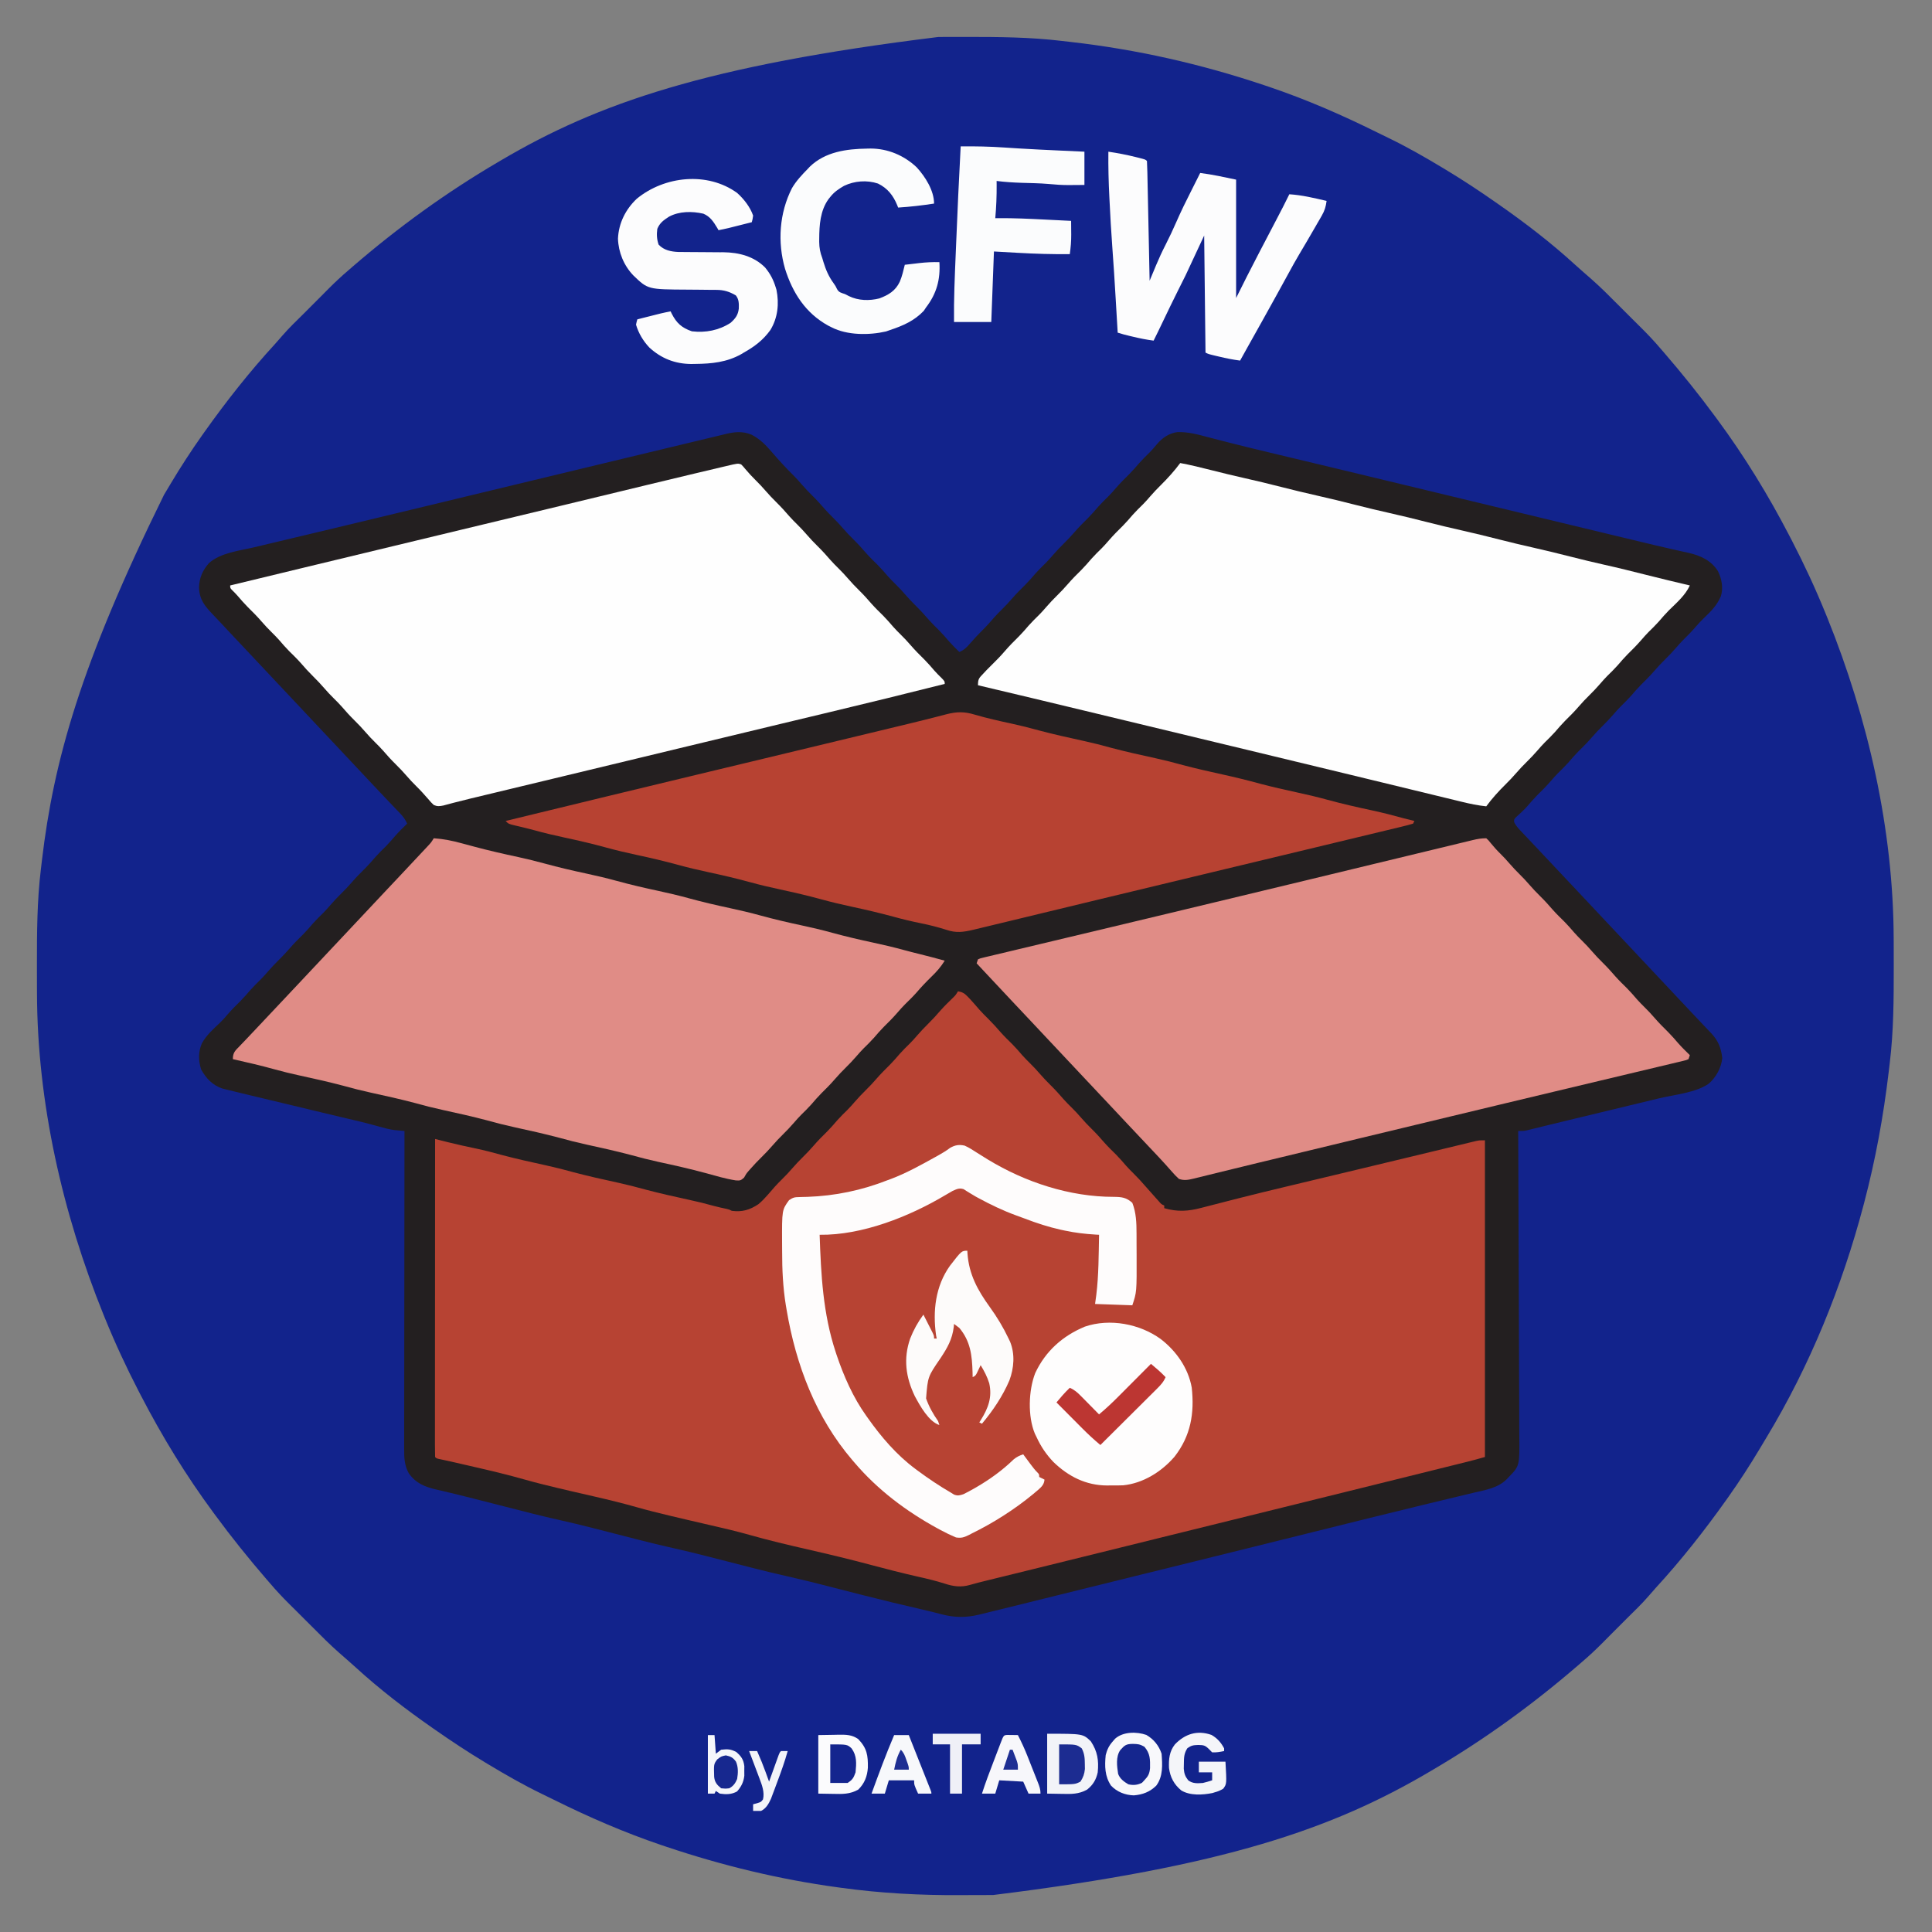 <?xml version="1.0" encoding="UTF-8"?>
<svg version="1.1" xmlns="http://www.w3.org/2000/svg" width="1452" height="1452">
<rect width="100%" height="100%" fill="#808080" stroke="none"/>
<path d="M0 0 C1.51 -0.007 3.021 -0.014 4.531 -0.021 C9.331 -0.041 14.13 -0.046 18.93 -0.047 C19.748 -0.047 20.565 -0.048 21.408 -0.048 C45.26 -0.055 68.963 0.107 92.676 2.95 C94.922 3.217 97.169 3.471 99.417 3.723 C149.034 9.346 197.477 20.312 244.805 36.203 C246.651 36.821 246.651 36.821 248.535 37.452 C276.398 46.879 303.192 58.519 329.521 71.579 C332.561 73.083 335.61 74.564 338.664 76.039 C352.455 82.744 365.675 90.289 378.805 98.203 C380.188 99.035 380.188 99.035 381.6 99.884 C394.307 107.559 406.649 115.684 418.805 124.203 C419.413 124.626 420.021 125.049 420.648 125.485 C440.835 139.541 460.534 154.642 478.684 171.262 C480.699 173.106 482.743 174.911 484.805 176.703 C486.139 177.869 487.472 179.036 488.805 180.203 C489.924 181.182 489.924 181.182 491.066 182.18 C497.767 188.114 504.083 194.389 510.371 200.753 C513.958 204.381 517.581 207.973 521.203 211.566 C522.862 213.216 524.521 214.866 526.18 216.516 C527.005 217.332 527.83 218.149 528.68 218.99 C533.604 223.895 538.301 228.91 542.805 234.203 C543.743 235.286 544.682 236.368 545.621 237.449 C558.966 252.925 571.693 268.741 583.805 285.203 C584.371 285.968 584.937 286.732 585.52 287.52 C605.945 315.139 624.002 344.714 639.805 375.203 C640.405 376.36 641.006 377.518 641.625 378.71 C650.842 396.54 659.242 414.6 666.805 433.203 C667.443 434.77 667.443 434.77 668.095 436.369 C698.783 512.318 717.774 595.497 718.008 677.617 C718.015 679.15 718.022 680.683 718.029 682.216 C718.048 687.087 718.054 691.957 718.055 696.828 C718.055 697.658 718.056 698.487 718.056 699.342 C718.063 723.348 717.968 747.233 715.061 771.098 C714.79 773.323 714.529 775.55 714.269 777.777 C710.329 811.044 704.344 843.809 695.805 876.203 C695.62 876.904 695.436 877.604 695.245 878.326 C679.156 939.08 655.077 998.476 622.543 1052.325 C620.774 1055.254 619.023 1058.193 617.273 1061.133 C609.89 1073.474 602.118 1085.469 593.805 1097.203 C593.254 1097.981 592.703 1098.758 592.136 1099.559 C575.748 1122.609 558.206 1144.908 539.055 1165.734 C537.176 1167.796 535.357 1169.888 533.555 1172.016 C528.488 1177.859 522.876 1183.208 517.381 1188.644 C513.712 1192.274 510.076 1195.937 506.441 1199.602 C504.792 1201.26 503.142 1202.919 501.492 1204.578 C500.676 1205.403 499.859 1206.228 499.018 1207.078 C494.113 1212.003 489.098 1216.7 483.805 1221.203 C482.722 1222.141 481.64 1223.08 480.559 1224.02 C446.55 1253.344 410.54 1279.467 371.805 1302.203 C370.974 1302.695 370.143 1303.186 369.287 1303.693 C296.567 1346.553 215.115 1374.962 41.234 1396.406 C40.467 1396.409 39.699 1396.412 38.909 1396.415 C34.826 1396.43 30.744 1396.439 26.662 1396.443 C23.38 1396.448 20.098 1396.461 16.815 1396.484 C-13.353 1396.691 -43.287 1395.089 -73.195 1390.953 C-73.956 1390.85 -74.717 1390.747 -75.501 1390.641 C-119.365 1384.672 -162.246 1374.288 -204.195 1360.203 C-205.426 1359.791 -206.657 1359.379 -207.926 1358.954 C-235.788 1349.527 -262.583 1337.888 -288.912 1324.827 C-291.952 1323.324 -295.001 1321.842 -298.055 1320.367 C-311.846 1313.662 -325.066 1306.118 -338.195 1298.203 C-339.118 1297.648 -340.04 1297.094 -340.99 1296.522 C-353.698 1288.848 -366.039 1280.722 -378.195 1272.203 C-379.108 1271.568 -379.108 1271.568 -380.039 1270.921 C-400.226 1256.865 -419.925 1241.764 -438.074 1225.145 C-440.09 1223.3 -442.133 1221.496 -444.195 1219.703 C-445.529 1218.537 -446.862 1217.37 -448.195 1216.203 C-448.942 1215.551 -449.688 1214.899 -450.457 1214.227 C-457.158 1208.292 -463.474 1202.017 -469.762 1195.653 C-473.349 1192.025 -476.972 1188.433 -480.594 1184.84 C-482.253 1183.19 -483.912 1181.54 -485.57 1179.891 C-486.808 1178.666 -486.808 1178.666 -488.07 1177.416 C-492.995 1172.511 -497.692 1167.496 -502.195 1162.203 C-503.134 1161.121 -504.072 1160.039 -505.012 1158.957 C-518.356 1143.481 -531.084 1127.665 -543.195 1111.203 C-543.761 1110.439 -544.327 1109.674 -544.911 1108.886 C-565.335 1081.268 -583.393 1051.693 -599.195 1021.203 C-600.096 1019.467 -600.096 1019.467 -601.015 1017.696 C-610.233 999.866 -618.633 981.807 -626.195 963.203 C-626.621 962.158 -627.047 961.114 -627.486 960.037 C-658.174 884.089 -677.164 800.909 -677.398 718.789 C-677.405 717.256 -677.413 715.723 -677.42 714.19 C-677.439 709.319 -677.444 704.449 -677.445 699.578 C-677.446 698.749 -677.446 697.919 -677.447 697.064 C-677.453 673.058 -677.359 649.173 -674.452 625.309 C-674.181 623.083 -673.92 620.856 -673.659 618.629 C-664.857 544.296 -644.934 472.067 -581.934 344.081 C-580.165 341.152 -578.414 338.214 -576.664 335.273 C-569.281 322.932 -561.509 310.938 -553.195 299.203 C-552.369 298.037 -552.369 298.037 -551.526 296.847 C-535.139 273.798 -517.596 251.499 -498.445 230.672 C-496.567 228.61 -494.748 226.518 -492.945 224.391 C-487.878 218.548 -482.267 213.198 -476.771 207.763 C-473.103 204.132 -469.467 200.469 -465.832 196.805 C-464.182 195.146 -462.533 193.487 -460.883 191.828 C-460.066 191.003 -459.25 190.178 -458.408 189.328 C-453.503 184.404 -448.488 179.707 -443.195 175.203 C-442.113 174.265 -441.031 173.326 -439.949 172.387 C-405.94 143.062 -369.931 116.939 -331.195 94.203 C-330.365 93.712 -329.534 93.22 -328.678 92.713 C-255.957 49.853 -174.506 21.445 0 0 Z " fill="#12238C" transform="translate(705.195,27.797)"/>
<path d="M0 0 C6.288 3.206 10.743 7.776 15.273 13.074 C20.704 19.425 26.338 25.526 32.293 31.387 C34.156 33.28 35.896 35.235 37.625 37.25 C40.194 40.241 42.881 43.044 45.688 45.812 C49.116 49.195 52.308 52.693 55.441 56.348 C57.284 58.421 59.212 60.367 61.188 62.312 C63.787 64.872 66.25 67.48 68.625 70.25 C71.194 73.241 73.881 76.044 76.688 78.812 C80.095 82.174 83.262 85.65 86.375 89.281 C89.115 92.352 92.067 95.2 94.996 98.09 C97.609 100.74 100.021 103.524 102.441 106.348 C104.284 108.421 106.212 110.367 108.188 112.312 C110.787 114.872 113.25 117.48 115.625 120.25 C118.194 123.241 120.881 126.044 123.688 128.812 C127.116 132.195 130.308 135.693 133.441 139.348 C135.91 142.125 138.564 144.699 141.211 147.305 C143.77 149.905 146.134 152.649 148.512 155.414 C150.95 158.177 153.551 160.74 156.188 163.312 C159.864 161.805 161.864 159.678 164.438 156.688 C167.308 153.413 170.203 150.236 173.312 147.188 C176.521 144.03 179.474 140.725 182.406 137.312 C184.262 135.229 186.2 133.27 188.188 131.312 C190.787 128.753 193.25 126.145 195.625 123.375 C198.899 119.564 202.421 116.062 205.996 112.535 C208.609 109.885 211.021 107.101 213.441 104.277 C215.914 101.496 218.572 98.919 221.223 96.309 C223.11 94.391 224.874 92.417 226.625 90.375 C229.194 87.384 231.881 84.581 234.688 81.812 C237.474 79.064 240.141 76.284 242.688 73.312 C245.938 69.52 249.442 66.041 252.996 62.535 C255.609 59.885 258.021 57.101 260.441 54.277 C262.914 51.496 265.572 48.919 268.223 46.309 C270.11 44.391 271.874 42.417 273.625 40.375 C276.899 36.564 280.421 33.062 283.996 29.535 C286.609 26.885 289.021 24.101 291.441 21.277 C293.909 18.5 296.561 15.926 299.215 13.328 C301.18 11.32 302.959 9.226 304.75 7.062 C308.792 2.354 313.723 -1.087 320.042 -1.937 C328.146 -2.24 335.681 -0.085 343.443 1.963 C346.975 2.894 350.514 3.797 354.053 4.702 C355.926 5.181 357.8 5.661 359.673 6.143 C369.72 8.721 379.802 11.145 389.891 13.555 C391.778 14.007 393.666 14.459 395.554 14.911 C399.47 15.849 403.386 16.785 407.303 17.721 C417.062 20.053 426.821 22.392 436.579 24.731 C438.876 25.282 441.174 25.832 443.472 26.383 C469.833 32.7 496.182 39.063 522.531 45.429 C563.647 55.363 604.769 65.268 645.902 75.13 C647.419 75.494 647.419 75.494 648.967 75.865 C650.961 76.343 652.956 76.821 654.951 77.299 C659.651 78.425 664.35 79.554 669.048 80.688 C676.338 82.446 683.627 84.201 690.945 85.841 C693.008 86.304 695.07 86.774 697.132 87.245 C699.537 87.793 701.945 88.326 704.357 88.841 C713.301 90.898 721.167 94.491 726.258 102.461 C729.199 108.319 730.493 115.27 728.453 121.586 C725.565 128.22 721.057 132.823 715.895 137.715 C713.62 139.898 711.541 142.103 709.5 144.5 C706.55 147.957 703.389 151.13 700.152 154.316 C698.265 156.234 696.501 158.208 694.75 160.25 C692.181 163.241 689.494 166.044 686.688 168.812 C683.901 171.561 681.234 174.341 678.688 177.312 C675.437 181.105 671.933 184.584 668.379 188.09 C665.766 190.74 663.354 193.524 660.934 196.348 C658.461 199.129 655.803 201.706 653.152 204.316 C651.265 206.234 649.501 208.208 647.75 210.25 C645.181 213.241 642.494 216.044 639.688 218.812 C636.901 221.561 634.234 224.341 631.688 227.312 C628.437 231.105 624.933 234.584 621.379 238.09 C618.766 240.74 616.354 243.524 613.934 246.348 C611.461 249.129 608.803 251.706 606.152 254.316 C604.265 256.234 602.501 258.208 600.75 260.25 C597.476 264.061 593.954 267.563 590.379 271.09 C587.774 273.732 585.364 276.503 582.965 279.332 C580.36 282.234 577.487 284.841 574.594 287.453 C573.006 289.174 573.006 289.174 573.152 291.191 C574.658 294.277 576.892 296.554 579.25 299 C579.779 299.561 580.309 300.122 580.854 300.7 C582.013 301.927 583.174 303.15 584.338 304.371 C586.228 306.355 588.106 308.35 589.98 310.348 C593.356 313.944 596.738 317.535 600.123 321.123 C603.48 324.684 606.834 328.248 610.188 331.812 C614.199 336.075 618.21 340.337 622.223 344.598 C629.339 352.155 636.448 359.72 643.545 367.295 C650.747 374.98 657.967 382.646 665.188 390.312 C673.647 399.296 682.103 408.283 690.539 417.289 C694.444 421.456 698.355 425.617 702.273 429.772 C704.284 431.907 706.293 434.045 708.301 436.184 C710.849 438.896 713.409 441.595 715.98 444.285 C717.154 445.523 718.327 446.762 719.5 448 C720.033 448.552 720.566 449.104 721.116 449.672 C726.584 455.476 728.651 460.755 729.562 468.5 C728.84 475.85 724.97 482.838 719.425 487.748 C709.667 494.571 693.575 495.995 682.141 498.742 C679.999 499.26 677.858 499.778 675.717 500.296 C670.099 501.655 664.479 503.01 658.859 504.363 C653.219 505.722 647.58 507.086 641.941 508.449 C621.988 513.272 621.988 513.272 614.04 515.18 C608.789 516.442 603.541 517.715 598.296 519.002 C596.584 519.419 596.584 519.419 594.837 519.845 C592.632 520.383 590.428 520.924 588.225 521.469 C587.232 521.71 586.239 521.952 585.216 522.2 C584.34 522.415 583.464 522.63 582.561 522.852 C580.188 523.312 580.188 523.312 576.188 523.312 C576.194 524.586 576.2 525.859 576.207 527.17 C576.359 557.418 576.474 587.666 576.545 617.914 C576.554 621.64 576.563 625.366 576.572 629.093 C576.574 629.834 576.576 630.576 576.578 631.34 C576.608 643.338 576.663 655.336 576.728 667.333 C576.793 679.652 576.832 691.97 576.846 704.288 C576.856 711.885 576.886 719.48 576.943 727.076 C576.984 732.909 576.989 738.741 576.979 744.574 C576.981 746.961 576.995 749.348 577.022 751.735 C577.271 774.959 577.271 774.959 569.188 783.312 C568.576 783.95 567.964 784.588 567.333 785.246 C560.855 791.657 551.348 793.142 542.77 795.164 C540.298 795.757 537.827 796.35 535.356 796.943 C533.996 797.268 532.636 797.592 531.276 797.916 C523.526 799.765 515.783 801.638 508.039 803.512 C507.161 803.724 506.284 803.936 505.38 804.155 C477.652 810.866 449.972 817.773 422.286 824.654 C417.86 825.754 413.433 826.854 409.006 827.953 C407.908 828.226 407.908 828.226 406.789 828.504 C404.58 829.053 402.371 829.602 400.161 830.15 C398.701 830.513 397.24 830.876 395.779 831.239 C393.608 831.778 391.436 832.318 389.264 832.857 C385.696 833.744 382.127 834.63 378.559 835.517 C356.44 841.012 334.318 846.49 312.188 851.938 C311.511 852.104 310.835 852.271 310.138 852.442 C308.781 852.776 307.424 853.11 306.067 853.444 C302.664 854.282 299.262 855.119 295.859 855.957 C295.186 856.123 294.513 856.288 293.82 856.459 C280.507 859.737 267.199 863.03 253.891 866.324 C251.761 866.851 249.632 867.378 247.502 867.905 C238.111 870.23 228.721 872.555 219.33 874.882 C215.471 875.838 211.611 876.793 207.751 877.749 C205.971 878.189 204.191 878.63 202.41 879.072 C197.515 880.286 192.618 881.494 187.719 882.692 C185.948 883.126 184.178 883.562 182.408 884 C179.575 884.7 176.74 885.392 173.905 886.083 C173.041 886.298 172.178 886.513 171.288 886.734 C161.305 889.146 152.651 889.139 142.648 886.48 C141.223 886.113 139.797 885.746 138.371 885.381 C137.664 885.199 136.957 885.017 136.228 884.829 C133.296 884.087 130.351 883.408 127.402 882.734 C113.137 879.462 98.922 876.018 84.738 872.41 C84.054 872.236 83.37 872.062 82.665 871.883 C75.711 870.113 68.759 868.337 61.809 866.552 C44.069 861.992 44.069 861.992 26.234 857.824 C17.458 855.878 8.741 853.724 0.031 851.5 C-0.632 851.331 -1.295 851.161 -1.979 850.987 C-7.447 849.59 -12.913 848.186 -18.38 846.781 C-23.138 845.559 -27.896 844.34 -32.656 843.125 C-33.652 842.871 -33.652 842.871 -34.669 842.611 C-42.693 840.566 -50.728 838.605 -58.812 836.812 C-67.573 834.87 -76.275 832.72 -84.969 830.5 C-85.632 830.331 -86.295 830.161 -86.979 829.987 C-92.447 828.59 -97.914 827.186 -103.38 825.781 C-108.138 824.559 -112.896 823.34 -117.656 822.125 C-118.321 821.955 -118.986 821.786 -119.671 821.611 C-127.651 819.577 -135.643 817.625 -143.684 815.844 C-157.922 812.688 -172.031 808.997 -186.158 805.38 C-192.018 803.88 -197.88 802.383 -203.742 800.889 C-205.161 800.527 -206.579 800.165 -207.998 799.803 C-217.483 797.382 -226.979 795.023 -236.527 792.861 C-245.49 790.794 -252.214 788.177 -257.656 780.473 C-260.918 774.378 -261.094 768.885 -261.053 762.138 C-261.055 761.116 -261.056 760.094 -261.058 759.041 C-261.061 755.619 -261.05 752.196 -261.04 748.774 C-261.039 746.32 -261.039 743.866 -261.04 741.412 C-261.041 736.129 -261.035 730.847 -261.024 725.564 C-261.008 717.927 -261.002 710.289 -261 702.652 C-260.996 690.26 -260.982 677.868 -260.963 665.476 C-260.945 653.439 -260.931 641.403 -260.922 629.367 C-260.922 628.625 -260.921 627.883 -260.921 627.118 C-260.918 623.395 -260.916 619.671 -260.913 615.948 C-260.892 585.069 -260.857 554.191 -260.812 523.312 C-261.483 523.252 -262.154 523.192 -262.846 523.129 C-264.178 523.004 -264.178 523.004 -265.538 522.876 C-266.415 522.795 -267.292 522.714 -268.196 522.63 C-272.12 522.154 -275.83 521.141 -279.625 520.062 C-281.295 519.606 -282.966 519.152 -284.637 518.699 C-285.917 518.352 -285.917 518.352 -287.224 517.998 C-291.444 516.881 -295.689 515.875 -299.938 514.875 C-300.803 514.671 -301.669 514.467 -302.561 514.257 C-304.368 513.831 -306.176 513.405 -307.983 512.98 C-313.013 511.793 -318.038 510.583 -323.062 509.375 C-325.182 508.866 -327.302 508.357 -329.422 507.848 C-330.478 507.594 -331.535 507.34 -332.623 507.079 C-336.815 506.072 -341.007 505.066 -345.199 504.06 C-347.271 503.563 -349.343 503.065 -351.415 502.567 C-356.746 501.286 -362.079 500.01 -367.414 498.742 C-372.638 497.499 -377.86 496.245 -383.078 494.977 C-384.805 494.557 -386.533 494.14 -388.262 493.727 C-390.345 493.226 -392.423 492.71 -394.5 492.188 C-396.145 491.781 -396.145 491.781 -397.824 491.367 C-405.244 488.749 -409.798 483.855 -413.625 477.125 C-415.74 470.335 -415.91 463.985 -413.062 457.375 C-409.595 451.144 -404.318 446.531 -399.202 441.668 C-397.399 439.909 -395.754 438.044 -394.125 436.125 C-390.945 432.388 -387.495 428.979 -384.004 425.535 C-381.391 422.885 -378.979 420.101 -376.559 417.277 C-374.086 414.496 -371.428 411.919 -368.777 409.309 C-366.89 407.391 -365.126 405.417 -363.375 403.375 C-360.806 400.384 -358.119 397.581 -355.312 394.812 C-352.526 392.064 -349.859 389.284 -347.312 386.312 C-344.062 382.52 -340.558 379.041 -337.004 375.535 C-334.391 372.885 -331.979 370.101 -329.559 367.277 C-327.086 364.496 -324.428 361.919 -321.777 359.309 C-319.89 357.391 -318.126 355.417 -316.375 353.375 C-313.806 350.384 -311.119 347.581 -308.312 344.812 C-305.526 342.064 -302.859 339.284 -300.312 336.312 C-297.062 332.52 -293.558 329.041 -290.004 325.535 C-287.391 322.885 -284.979 320.101 -282.559 317.277 C-280.089 314.498 -277.433 311.924 -274.785 309.316 C-272.249 306.74 -269.91 304.018 -267.555 301.277 C-264.781 298.149 -261.809 295.227 -258.812 292.312 C-260.163 289.323 -261.682 287.166 -263.945 284.801 C-264.578 284.134 -265.211 283.468 -265.864 282.781 C-266.89 281.714 -266.89 281.714 -267.938 280.625 C-269.397 279.091 -270.857 277.557 -272.316 276.023 C-273.064 275.241 -273.812 274.458 -274.583 273.651 C-278.031 270.034 -281.453 266.392 -284.875 262.75 C-286.21 261.332 -287.544 259.914 -288.879 258.496 C-293.315 253.78 -297.743 249.055 -302.17 244.33 C-309.372 236.645 -316.592 228.979 -323.812 221.312 C-332.275 212.327 -340.731 203.337 -349.17 194.33 C-356.372 186.645 -363.592 178.979 -370.812 171.312 C-375.487 166.348 -380.162 161.384 -384.833 156.417 C-386.159 155.007 -387.485 153.598 -388.811 152.189 C-392.595 148.167 -396.371 144.137 -400.138 140.099 C-401.705 138.428 -403.284 136.769 -404.867 135.113 C-411.054 128.541 -414.802 124.184 -415.25 114.938 C-415.008 107.577 -412.614 102.007 -407.75 96.5 C-398.983 88.695 -384.924 87.244 -373.801 84.621 C-371.884 84.164 -369.967 83.706 -368.051 83.248 C-363.921 82.262 -359.79 81.279 -355.659 80.3 C-348.997 78.721 -342.338 77.132 -335.68 75.542 C-333.371 74.991 -331.063 74.44 -328.755 73.889 C-327.597 73.613 -326.44 73.337 -325.247 73.052 C-321.673 72.199 -318.099 71.347 -314.524 70.495 C-291.098 64.911 -267.685 59.269 -244.275 53.618 C-233.758 51.079 -223.241 48.543 -212.724 46.007 C-209.197 45.157 -205.67 44.306 -202.143 43.455 C-175.827 37.109 -149.507 30.773 -123.188 24.438 C-121.003 23.912 -118.818 23.386 -116.633 22.86 C-112.413 21.844 -108.193 20.828 -103.973 19.813 C-99.879 18.827 -95.786 17.842 -91.692 16.856 C-81.666 14.442 -71.639 12.03 -61.611 9.623 C-56.579 8.415 -51.547 7.206 -46.515 5.997 C-44.087 5.414 -41.659 4.831 -39.231 4.249 C-35.87 3.443 -32.508 2.636 -29.147 1.828 C-28.141 1.587 -27.136 1.346 -26.1 1.098 C-25.179 0.877 -24.259 0.655 -23.311 0.427 C-22.51 0.235 -21.709 0.043 -20.884 -0.155 C-13.641 -2.016 -7.153 -3.012 0 0 Z " fill="#231F20" transform="translate(564.812,326.688)"/>
<path d="M0 0 C3.369 0.58 4.966 1.603 7.312 4.062 C7.92 4.695 8.527 5.328 9.152 5.98 C11.527 8.576 13.822 11.233 16.117 13.898 C18.167 16.187 20.313 18.343 22.5 20.5 C25.907 23.861 29.075 27.337 32.188 30.969 C34.928 34.04 37.879 36.888 40.809 39.777 C43.421 42.427 45.833 45.212 48.254 48.035 C50.096 50.108 52.024 52.054 54 54 C56.6 56.56 59.063 59.168 61.438 61.938 C64.007 64.928 66.693 67.731 69.5 70.5 C72.929 73.882 76.12 77.381 79.254 81.035 C81.096 83.108 83.024 85.054 85 87 C87.6 89.56 90.063 92.168 92.438 94.938 C95.007 97.928 97.693 100.731 100.5 103.5 C103.907 106.861 107.075 110.337 110.188 113.969 C112.928 117.04 115.879 119.888 118.809 122.777 C121.421 125.427 123.833 128.212 126.254 131.035 C128.096 133.108 130.024 135.054 132 137 C135.181 140.138 138.149 143.391 141.066 146.773 C143.453 149.521 145.876 152.235 148.312 154.938 C149.154 155.875 149.996 156.812 150.863 157.777 C152.799 160.039 152.799 160.039 155 161 C155 161.66 155 162.32 155 163 C164.687 165.87 173.072 165.375 182.769 162.786 C184.147 162.434 184.147 162.434 185.552 162.076 C187.532 161.569 189.51 161.057 191.487 160.541 C195.757 159.426 200.034 158.338 204.31 157.248 C206.543 156.679 208.776 156.109 211.008 155.538 C222.335 152.643 233.696 149.896 245.066 147.176 C247.076 146.694 249.086 146.212 251.096 145.73 C256.203 144.506 261.31 143.285 266.418 142.064 C271.81 140.775 277.202 139.484 282.594 138.193 C289.134 136.628 295.674 135.062 302.215 133.498 C314.984 130.444 327.751 127.377 340.515 124.297 C345.516 123.09 350.517 121.886 355.519 120.682 C359.37 119.755 363.221 118.826 367.07 117.893 C370.599 117.039 374.128 116.188 377.658 115.341 C379.531 114.89 381.403 114.435 383.275 113.979 C384.377 113.715 385.48 113.452 386.615 113.18 C388.041 112.835 388.041 112.835 389.496 112.484 C392 112 392 112 396 112 C396 190.54 396 269.08 396 350 C391.761 351.211 387.568 352.388 383.297 353.448 C381.661 353.855 381.661 353.855 379.992 354.27 C378.814 354.562 377.635 354.854 376.42 355.154 C375.16 355.467 373.899 355.781 372.601 356.103 C369.139 356.963 365.677 357.821 362.215 358.679 C358.538 359.591 354.861 360.504 351.184 361.417 C344.109 363.173 337.034 364.927 329.959 366.682 C324.247 368.098 318.536 369.514 312.824 370.931 C273.984 380.567 235.14 390.193 196.282 399.758 C195.609 399.923 194.935 400.089 194.241 400.26 C192.888 400.593 191.535 400.926 190.182 401.259 C177.593 404.358 165.007 407.469 152.422 410.582 C151.436 410.826 150.451 411.07 149.435 411.321 C140.386 413.56 131.336 415.799 122.286 418.038 C101.858 423.094 81.428 428.145 60.992 433.172 C59.351 433.576 57.71 433.979 56.069 434.383 C49.224 436.067 42.38 437.75 35.534 439.43 C33.472 439.936 31.41 440.443 29.348 440.95 C26.878 441.558 24.409 442.164 21.939 442.769 C15.38 444.381 15.38 444.381 8.869 446.173 C2.251 448.081 -3.519 447.316 -9.996 445.172 C-16.743 443.029 -23.531 441.413 -30.438 439.875 C-42.091 437.222 -53.644 434.284 -65.188 431.188 C-81.012 426.949 -96.912 423.129 -112.884 419.487 C-127.603 416.129 -142.279 412.652 -156.805 408.527 C-166.487 405.787 -176.27 403.519 -186.075 401.264 C-191.267 400.07 -196.456 398.861 -201.645 397.652 C-203.149 397.302 -203.149 397.302 -204.685 396.945 C-212.074 395.223 -219.452 393.465 -226.812 391.625 C-227.624 391.423 -228.436 391.222 -229.272 391.014 C-233.16 390.031 -237.03 388.996 -240.888 387.899 C-251.648 384.844 -262.46 382.176 -273.365 379.692 C-278.091 378.614 -282.813 377.522 -287.535 376.43 C-288.453 376.218 -289.371 376.005 -290.317 375.787 C-297.414 374.144 -304.496 372.454 -311.562 370.688 C-312.39 370.482 -313.217 370.276 -314.069 370.065 C-318.02 369.066 -321.953 368.019 -325.872 366.904 C-337.856 363.5 -349.921 360.594 -362.062 357.812 C-363.976 357.371 -365.889 356.929 -367.803 356.486 C-371.307 355.677 -374.811 354.869 -378.317 354.066 C-379.088 353.888 -379.859 353.711 -380.654 353.529 C-382.289 353.16 -383.926 352.803 -385.566 352.453 C-386.791 352.192 -386.791 352.192 -388.041 351.925 C-388.777 351.77 -389.514 351.616 -390.273 351.458 C-392 351 -392 351 -393 350 C-393.098 346.928 -393.13 343.879 -393.12 340.806 C-393.121 339.83 -393.122 338.853 -393.123 337.846 C-393.125 334.547 -393.119 331.247 -393.114 327.947 C-393.113 325.592 -393.113 323.237 -393.114 320.883 C-393.114 314.468 -393.108 308.053 -393.101 301.638 C-393.095 295.619 -393.095 289.601 -393.094 283.583 C-393.092 271.66 -393.085 259.736 -393.075 247.813 C-393.066 236.227 -393.059 224.642 -393.055 213.057 C-393.055 212.343 -393.054 211.63 -393.054 210.894 C-393.053 207.314 -393.052 203.735 -393.05 200.155 C-393.04 170.436 -393.022 140.718 -393 111 C-391.917 111.273 -390.834 111.546 -389.718 111.827 C-388.275 112.189 -386.831 112.551 -385.388 112.914 C-384.677 113.093 -383.966 113.272 -383.233 113.457 C-376.311 115.193 -369.346 116.692 -362.361 118.154 C-355.836 119.543 -349.425 121.206 -343 123 C-331.986 125.908 -320.888 128.394 -309.756 130.806 C-302.771 132.332 -295.884 134.072 -289 136 C-277.986 138.908 -266.888 141.394 -255.756 143.806 C-248.771 145.332 -241.884 147.072 -235 149 C-223.986 151.908 -212.888 154.394 -201.756 156.806 C-195.596 158.152 -189.504 159.618 -183.437 161.337 C-180.241 162.206 -177.02 162.902 -173.777 163.57 C-172 164 -172 164 -170 165 C-162.253 166.043 -156.448 164.313 -150 160 C-147.42 157.857 -145.201 155.526 -143 153 C-142.157 152.037 -142.157 152.037 -141.297 151.055 C-140.133 149.718 -138.973 148.378 -137.816 147.035 C-135.948 144.941 -134 142.969 -132 141 C-129.4 138.44 -126.937 135.832 -124.562 133.062 C-121.993 130.072 -119.307 127.269 -116.5 124.5 C-113.714 121.751 -111.047 118.971 -108.5 116 C-105.25 112.208 -101.746 108.729 -98.191 105.223 C-95.579 102.573 -93.167 99.788 -90.746 96.965 C-88.274 94.183 -85.616 91.606 -82.965 88.996 C-81.078 87.079 -79.313 85.104 -77.562 83.062 C-74.993 80.072 -72.307 77.269 -69.5 74.5 C-66.714 71.751 -64.047 68.971 -61.5 66 C-58.25 62.208 -54.746 58.729 -51.191 55.223 C-48.579 52.573 -46.167 49.788 -43.746 46.965 C-41.274 44.183 -38.616 41.606 -35.965 38.996 C-34.078 37.079 -32.313 35.104 -30.562 33.062 C-27.993 30.072 -25.307 27.269 -22.5 24.5 C-19.099 21.145 -15.936 17.678 -12.832 14.051 C-10.003 10.884 -6.961 7.94 -3.918 4.98 C-1.837 2.951 -1.837 2.951 0 0 Z " fill="#B74333" transform="translate(720,745)"/>
<path d="M0 0 C7.834 1.461 15.531 3.342 23.25 5.312 C31.729 7.457 40.211 9.544 48.75 11.438 C57.875 13.465 66.938 15.712 76 18 C84.979 20.267 93.958 22.495 103 24.5 C112.748 26.661 122.423 29.087 132.103 31.531 C140.381 33.619 148.664 35.652 157 37.5 C166.748 39.661 176.423 42.087 186.103 44.531 C194.381 46.619 202.664 48.652 211 50.5 C220.748 52.661 230.423 55.087 240.103 57.531 C248.381 59.619 256.664 61.652 265 63.5 C274.748 65.661 284.423 68.087 294.103 70.531 C302.381 72.619 310.664 74.652 319 76.5 C329.448 78.818 339.819 81.427 350.195 84.041 C361.108 86.789 372.043 89.434 383 92 C379.578 99.489 372.969 105.078 367.191 110.777 C364.579 113.427 362.167 116.212 359.746 119.035 C357.274 121.817 354.616 124.394 351.965 127.004 C350.078 128.921 348.313 130.896 346.562 132.938 C343.289 136.748 339.766 140.251 336.191 143.777 C333.579 146.427 331.167 149.212 328.746 152.035 C326.274 154.817 323.616 157.394 320.965 160.004 C319.078 161.921 317.313 163.896 315.562 165.938 C312.993 168.928 310.307 171.731 307.5 174.5 C304.714 177.249 302.047 180.029 299.5 183 C296.25 186.792 292.746 190.271 289.191 193.777 C286.579 196.427 284.167 199.212 281.746 202.035 C279.274 204.817 276.616 207.394 273.965 210.004 C272.078 211.921 270.313 213.896 268.562 215.938 C265.993 218.928 263.307 221.731 260.5 224.5 C257.714 227.249 255.047 230.029 252.5 233 C249.953 235.971 247.286 238.751 244.5 241.5 C239.257 246.681 234.376 252.064 230 258 C223.78 257.348 217.86 256.127 211.79 254.637 C210.79 254.395 209.789 254.153 208.758 253.904 C205.426 253.098 202.096 252.285 198.766 251.473 C196.384 250.895 194.003 250.318 191.622 249.741 C186.512 248.503 181.402 247.262 176.294 246.019 C168.159 244.039 160.022 242.066 151.886 240.094 C149.114 239.423 146.342 238.751 143.57 238.079 C142.881 237.912 142.192 237.745 141.481 237.573 C136.558 236.379 131.636 235.185 126.713 233.991 C101.327 227.832 75.933 221.711 50.535 215.603 C45.046 214.282 39.558 212.962 34.069 211.641 C27.465 210.052 20.861 208.463 14.258 206.875 C-1.063 203.189 -16.383 199.499 -31.703 195.808 C-39.044 194.039 -46.386 192.271 -53.727 190.503 C-59.54 189.102 -65.352 187.702 -71.164 186.301 C-98.096 179.81 -125.036 173.357 -152 167 C-152 162.19 -151.196 161.64 -148 158.25 C-147.178 157.371 -146.355 156.492 -145.508 155.586 C-142.672 152.662 -139.797 149.783 -136.895 146.926 C-135.032 145.032 -133.292 143.078 -131.562 141.062 C-128.289 137.252 -124.766 133.749 -121.191 130.223 C-118.579 127.573 -116.167 124.788 -113.746 121.965 C-111.274 119.183 -108.616 116.606 -105.965 113.996 C-104.078 112.079 -102.313 110.104 -100.562 108.062 C-97.993 105.072 -95.307 102.269 -92.5 99.5 C-89.714 96.751 -87.047 93.971 -84.5 91 C-81.25 87.208 -77.746 83.729 -74.191 80.223 C-71.579 77.573 -69.167 74.788 -66.746 71.965 C-64.274 69.183 -61.616 66.606 -58.965 63.996 C-57.078 62.079 -55.313 60.104 -53.562 58.062 C-50.289 54.252 -46.766 50.749 -43.191 47.223 C-40.579 44.573 -38.167 41.788 -35.746 38.965 C-33.274 36.183 -30.616 33.606 -27.965 30.996 C-26.078 29.079 -24.313 27.104 -22.562 25.062 C-19.993 22.072 -17.307 19.269 -14.5 16.5 C-9.25 11.313 -4.41 5.917 0 0 Z " fill="#FEFEFE" transform="translate(887,348)"/>
<path d="M0 0 C7.312 0.488 14.071 1.868 21.125 3.812 C23.169 4.36 25.213 4.907 27.258 5.453 C28.244 5.719 29.231 5.986 30.247 6.26 C41.286 9.228 52.391 11.752 63.567 14.143 C70.271 15.59 76.881 17.224 83.496 19.039 C93.784 21.861 104.132 24.271 114.562 26.5 C122.274 28.149 129.89 29.952 137.496 32.039 C147.784 34.861 158.132 37.271 168.562 39.5 C176.274 41.149 183.89 42.952 191.496 45.039 C201.784 47.861 212.132 50.271 222.562 52.5 C230.274 54.149 237.89 55.952 245.496 58.039 C255.784 60.861 266.132 63.271 276.562 65.5 C284.274 67.149 291.89 68.952 299.496 71.039 C309.784 73.861 320.132 76.271 330.562 78.5 C338.259 80.146 345.861 81.938 353.449 84.031 C357.369 85.101 361.305 86.089 365.25 87.062 C371.526 88.616 377.773 90.259 384 92 C381.165 96.561 378.052 100.166 374.188 103.875 C370.171 107.805 366.351 111.792 362.707 116.074 C360.009 119.118 357.082 121.926 354.188 124.781 C352.203 126.794 350.339 128.854 348.5 131 C345.25 134.792 341.746 138.271 338.191 141.777 C335.579 144.427 333.167 147.212 330.746 150.035 C328.274 152.817 325.616 155.394 322.965 158.004 C321.078 159.921 319.313 161.896 317.562 163.938 C314.993 166.928 312.307 169.731 309.5 172.5 C306.714 175.249 304.047 178.029 301.5 181 C298.25 184.792 294.746 188.271 291.191 191.777 C288.579 194.427 286.167 197.212 283.746 200.035 C281.274 202.817 278.616 205.394 275.965 208.004 C274.078 209.921 272.313 211.896 270.562 213.938 C267.993 216.928 265.307 219.731 262.5 222.5 C259.714 225.249 257.047 228.029 254.5 231 C251.953 233.971 249.286 236.751 246.5 239.5 C243.627 242.339 240.852 245.215 238.188 248.25 C237.62 248.893 237.053 249.536 236.469 250.199 C234.822 252.126 234.822 252.126 233.188 255.062 C230.644 257.315 230.201 257.311 226.938 257.125 C219.284 255.942 211.802 253.68 204.343 251.638 C192.568 248.433 180.678 245.777 168.754 243.194 C161.769 241.668 154.883 239.928 148 238 C136.986 235.092 125.888 232.606 114.756 230.194 C107.771 228.668 100.884 226.928 94 225 C82.986 222.092 71.888 219.606 60.756 217.194 C53.771 215.668 46.884 213.928 40 212 C28.986 209.092 17.888 206.606 6.756 204.194 C-0.229 202.668 -7.116 200.928 -14 199 C-25.014 196.092 -36.112 193.606 -47.244 191.194 C-54.229 189.668 -61.116 187.928 -68 186 C-79.014 183.092 -90.112 180.606 -101.244 178.194 C-107.389 176.852 -113.465 175.382 -119.523 173.69 C-129.925 170.793 -140.471 168.38 -151 166 C-151 161.057 -149.254 159.633 -146 156.312 C-145.466 155.751 -144.932 155.19 -144.382 154.612 C-143.213 153.385 -142.041 152.162 -140.865 150.942 C-138.303 148.275 -135.776 145.576 -133.246 142.878 C-131.214 140.712 -129.178 138.551 -127.141 136.391 C-123.091 132.097 -119.045 127.799 -115 123.5 C-110.989 119.238 -106.977 114.976 -102.965 110.715 C-95.849 103.158 -88.741 95.594 -81.644 88.019 C-76.431 82.457 -71.207 76.905 -65.98 71.355 C-61.481 66.576 -56.988 61.79 -52.5 57 C-47.361 51.515 -42.215 46.036 -37.062 40.562 C-36.071 39.509 -36.071 39.509 -35.06 38.435 C-31.66 34.823 -28.259 31.214 -24.855 27.605 C-18.572 20.942 -12.295 14.273 -6.062 7.562 C-5.309 6.756 -5.309 6.756 -4.54 5.933 C-1.972 3.182 -1.972 3.182 0 0 Z " fill="#E08C86" transform="translate(326,630)"/>
<path d="M0 0 C1.543 1.566 1.543 1.566 3.188 3.562 C5.683 6.51 8.242 9.296 11 12 C13.6 14.56 16.063 17.168 18.438 19.938 C21.007 22.928 23.693 25.731 26.5 28.5 C29.929 31.882 33.12 35.381 36.254 39.035 C38.096 41.108 40.024 43.054 42 45 C44.6 47.56 47.063 50.168 49.438 52.938 C52.007 55.928 54.693 58.731 57.5 61.5 C60.929 64.882 64.12 68.381 67.254 72.035 C69.096 74.108 71.024 76.054 73 78 C75.6 80.56 78.063 83.168 80.438 85.938 C83.007 88.928 85.693 91.731 88.5 94.5 C91.907 97.861 95.075 101.337 98.188 104.969 C100.928 108.04 103.879 110.888 106.809 113.777 C109.421 116.427 111.833 119.212 114.254 122.035 C116.096 124.108 118.024 126.054 120 128 C122.6 130.56 125.063 133.168 127.438 135.938 C130.709 139.745 134.228 143.246 137.801 146.77 C140.451 149.457 142.909 152.276 145.359 155.145 C146.98 156.977 148.677 158.677 150.438 160.375 C153 163 153 163 153 165 C124.154 172.272 95.267 179.35 66.334 186.263 C57.605 188.349 48.878 190.442 40.15 192.533 C36.72 193.355 33.291 194.176 29.861 194.998 C4.401 201.097 -21.05 207.235 -46.5 213.375 C-55.823 215.624 -65.146 217.873 -74.469 220.121 C-75.627 220.401 -76.786 220.68 -77.979 220.968 C-96.495 225.434 -115.013 229.892 -133.531 234.348 C-136.044 234.952 -138.556 235.557 -141.068 236.161 C-151.877 238.762 -162.686 241.362 -173.496 243.961 C-177.885 245.016 -182.274 246.072 -186.663 247.129 C-188.681 247.614 -190.698 248.099 -192.715 248.584 C-194.596 249.036 -196.477 249.488 -198.358 249.941 C-200.12 250.365 -201.882 250.787 -203.644 251.209 C-207.683 252.18 -211.712 253.178 -215.729 254.241 C-216.834 254.531 -216.834 254.531 -217.963 254.826 C-219.929 255.344 -221.893 255.873 -223.856 256.403 C-226.804 256.963 -228.281 257.164 -231 256 C-233.078 253.996 -233.078 253.996 -235.25 251.438 C-238.116 248.134 -240.999 244.934 -244.125 241.875 C-246.683 239.357 -249.1 236.787 -251.438 234.062 C-254.007 231.072 -256.693 228.269 -259.5 225.5 C-262.929 222.118 -266.12 218.619 -269.254 214.965 C-271.096 212.892 -273.024 210.946 -275 209 C-277.6 206.44 -280.063 203.832 -282.438 201.062 C-285.007 198.072 -287.693 195.269 -290.5 192.5 C-293.929 189.118 -297.12 185.619 -300.254 181.965 C-302.096 179.892 -304.024 177.946 -306 176 C-308.6 173.44 -311.063 170.832 -313.438 168.062 C-316.007 165.072 -318.693 162.269 -321.5 159.5 C-324.907 156.139 -328.075 152.663 -331.188 149.031 C-333.928 145.96 -336.879 143.112 -339.809 140.223 C-342.421 137.573 -344.833 134.788 -347.254 131.965 C-349.096 129.892 -351.024 127.946 -353 126 C-355.6 123.44 -358.063 120.832 -360.438 118.062 C-363.707 114.257 -367.223 110.759 -370.793 107.238 C-373.489 104.504 -375.998 101.64 -378.492 98.723 C-379.741 97.296 -381.079 95.948 -382.438 94.625 C-384 93 -384 93 -384 91 C-366.084 86.665 -348.167 82.332 -330.25 78 C-329.572 77.836 -328.894 77.672 -328.195 77.503 C-289.06 68.042 -249.918 58.606 -210.764 49.222 C-184.997 43.046 -159.234 36.856 -133.477 30.637 C-132.828 30.48 -132.18 30.324 -131.512 30.162 C-118.144 26.935 -104.777 23.706 -91.41 20.474 C-85.594 19.068 -79.777 17.663 -73.961 16.258 C-72.294 15.855 -72.294 15.855 -70.594 15.444 C-58.862 12.61 -47.127 9.786 -35.384 6.995 C-33.894 6.641 -33.894 6.641 -32.373 6.28 C-27.725 5.175 -23.077 4.074 -18.427 2.975 C-16.808 2.591 -15.188 2.207 -13.569 1.824 C-12.838 1.652 -12.108 1.48 -11.356 1.303 C-2.438 -0.813 -2.438 -0.813 0 0 Z " fill="#FEFEFE" transform="translate(557,349)"/>
<path d="M0 0 C1.676 1.504 1.676 1.504 3.312 3.562 C5.607 6.347 7.914 8.983 10.5 11.5 C12.934 13.891 15.214 16.35 17.438 18.938 C19.856 21.746 22.359 24.4 25 27 C27.6 29.56 30.063 32.168 32.438 34.938 C35.007 37.928 37.693 40.731 40.5 43.5 C43.907 46.861 47.075 50.337 50.188 53.969 C52.928 57.04 55.879 59.888 58.809 62.777 C61.421 65.427 63.833 68.212 66.254 71.035 C68.096 73.108 70.024 75.054 72 77 C74.6 79.56 77.063 82.168 79.438 84.938 C82.007 87.928 84.693 90.731 87.5 93.5 C90.907 96.861 94.075 100.337 97.188 103.969 C99.928 107.04 102.879 109.888 105.809 112.777 C108.421 115.427 110.833 118.212 113.254 121.035 C115.096 123.108 117.024 125.054 119 127 C121.6 129.56 124.063 132.168 126.438 134.938 C129.71 138.747 133.231 142.248 136.805 145.773 C139.43 148.436 141.86 151.233 144.293 154.07 C147.052 157.189 150.016 160.098 153 163 C152.67 163.99 152.34 164.98 152 166 C150.345 166.739 150.345 166.739 148.149 167.262 C147.316 167.467 146.484 167.672 145.626 167.883 C144.701 168.097 143.777 168.31 142.825 168.53 C141.852 168.766 140.879 169.001 139.876 169.244 C136.601 170.033 133.322 170.803 130.043 171.574 C127.72 172.13 125.396 172.687 123.074 173.246 C117.424 174.601 111.772 175.944 106.118 177.282 C99.486 178.852 92.858 180.437 86.23 182.024 C74.687 184.787 63.142 187.54 51.595 190.287 C37.764 193.577 23.937 196.886 10.113 200.207 C9.103 200.45 8.093 200.692 7.053 200.942 C3.021 201.911 -1.01 202.879 -5.041 203.848 C-12.041 205.53 -19.043 207.21 -26.045 208.888 C-48.834 214.352 -71.618 219.833 -94.398 225.332 C-95.044 225.488 -95.689 225.644 -96.354 225.804 C-108.464 228.727 -120.573 231.652 -132.682 234.578 C-133.863 234.864 -135.044 235.149 -136.261 235.443 C-138.612 236.012 -140.963 236.58 -143.314 237.148 C-148.994 238.521 -154.674 239.892 -160.355 241.26 C-162.556 241.79 -164.758 242.32 -166.96 242.85 C-168.574 243.239 -168.574 243.239 -170.22 243.635 C-176.858 245.236 -183.491 246.853 -190.121 248.484 C-194.427 249.541 -198.735 250.591 -203.044 251.639 C-205.062 252.133 -207.079 252.629 -209.094 253.13 C-211.851 253.815 -214.61 254.486 -217.37 255.155 C-218.176 255.359 -218.983 255.563 -219.814 255.773 C-223.831 256.732 -227.049 257.42 -231 256 C-232.946 254.212 -234.603 252.492 -236.312 250.5 C-237.375 249.306 -238.439 248.114 -239.504 246.922 C-240.069 246.284 -240.633 245.647 -241.215 244.99 C-244.33 241.517 -247.544 238.138 -250.75 234.75 C-252.119 233.298 -253.487 231.847 -254.855 230.395 C-255.54 229.668 -256.225 228.942 -256.931 228.194 C-260.31 224.61 -263.687 221.024 -267.062 217.438 C-267.725 216.734 -268.387 216.03 -269.069 215.306 C-274.173 209.883 -279.266 204.451 -284.358 199.017 C-291.559 191.333 -298.78 183.667 -306 176 C-314.462 167.014 -322.919 158.024 -331.358 149.017 C-335.879 144.193 -340.406 139.376 -344.938 134.562 C-345.6 133.859 -346.262 133.155 -346.945 132.43 C-350.321 128.845 -353.697 125.26 -357.074 121.676 C-365.742 112.474 -374.383 103.249 -383 94 C-382.67 93.01 -382.34 92.02 -382 91 C-380.345 90.261 -380.345 90.261 -378.149 89.738 C-377.316 89.533 -376.484 89.328 -375.626 89.117 C-374.701 88.903 -373.777 88.69 -372.825 88.47 C-371.365 88.117 -371.365 88.117 -369.876 87.756 C-366.601 86.967 -363.322 86.197 -360.043 85.426 C-357.72 84.87 -355.396 84.313 -353.074 83.754 C-347.424 82.399 -341.772 81.056 -336.118 79.718 C-329.486 78.148 -322.858 76.563 -316.23 74.976 C-304.687 72.213 -293.142 69.46 -281.595 66.713 C-267.764 63.423 -253.937 60.114 -240.113 56.793 C-239.103 56.55 -238.093 56.308 -237.053 56.058 C-233.021 55.089 -228.99 54.121 -224.959 53.152 C-217.959 51.47 -210.957 49.79 -203.955 48.112 C-181.166 42.648 -158.382 37.167 -135.602 31.668 C-134.956 31.512 -134.311 31.356 -133.646 31.196 C-117.992 27.417 -102.339 23.635 -86.686 19.852 C-77.719 17.685 -68.752 15.522 -59.784 13.36 C-53.14 11.758 -46.496 10.152 -39.853 8.542 C-35.536 7.497 -31.219 6.456 -26.901 5.416 C-24.877 4.927 -22.853 4.437 -20.83 3.945 C-18.065 3.274 -15.299 2.607 -12.533 1.943 C-11.721 1.744 -10.909 1.545 -10.072 1.341 C-6.588 0.509 -3.604 0 0 0 Z " fill="#E08C86" transform="translate(1117,630)"/>
<path d="M0 0 C9.129 2.673 18.36 4.736 27.657 6.731 C34.612 8.233 41.462 9.954 48.312 11.875 C59.327 14.783 70.424 17.269 81.557 19.681 C88.542 21.207 95.428 22.947 102.312 24.875 C113.327 27.783 124.424 30.269 135.557 32.681 C142.542 34.207 149.428 35.947 156.312 37.875 C166.113 40.462 175.975 42.703 185.875 44.875 C195.435 46.975 204.876 49.277 214.312 51.875 C223.456 54.276 232.631 56.399 241.875 58.375 C249.587 60.024 257.203 61.827 264.809 63.914 C276.081 67.005 287.432 69.571 298.86 72.013 C306.758 73.716 314.527 75.72 322.312 77.875 C324.975 78.56 327.642 79.221 330.312 79.875 C329.983 80.535 329.652 81.195 329.312 81.875 C326.652 82.69 324.036 83.379 321.331 84.016 C320.484 84.222 319.638 84.428 318.766 84.641 C315.912 85.334 313.056 86.014 310.199 86.695 C308.168 87.186 306.137 87.677 304.106 88.169 C298.569 89.508 293.03 90.836 287.49 92.163 C281.619 93.571 275.749 94.989 269.88 96.405 C256.517 99.627 243.152 102.836 229.785 106.042 C224.354 107.345 218.924 108.65 213.493 109.955 C197.327 113.839 181.16 117.721 164.992 121.595 C141.604 127.199 118.221 132.821 94.844 138.465 C94.18 138.625 93.517 138.785 92.834 138.95 C79.115 142.262 65.396 145.576 51.678 148.891 C46.864 150.055 42.05 151.218 37.235 152.381 C33.947 153.175 30.659 153.97 27.372 154.765 C22.556 155.93 17.74 157.09 12.923 158.247 C11.206 158.66 9.489 159.074 7.772 159.489 C5.442 160.052 3.111 160.61 0.78 161.167 C0.118 161.328 -0.544 161.488 -1.227 161.654 C-8.693 163.427 -14.125 164.18 -21.438 161.688 C-27.68 159.701 -33.888 158.095 -40.312 156.812 C-47.308 155.405 -54.158 153.755 -61.043 151.871 C-71.381 149.046 -81.772 146.614 -92.25 144.375 C-99.962 142.726 -107.578 140.923 -115.184 138.836 C-125.472 136.014 -135.82 133.604 -146.25 131.375 C-153.962 129.726 -161.578 127.923 -169.184 125.836 C-179.472 123.014 -189.82 120.604 -200.25 118.375 C-207.962 116.726 -215.578 114.923 -223.184 112.836 C-233.472 110.014 -243.82 107.604 -254.25 105.375 C-261.962 103.726 -269.578 101.923 -277.184 99.836 C-287.472 97.014 -297.82 94.604 -308.25 92.375 C-315.935 90.731 -323.528 88.95 -331.102 86.848 C-333.759 86.127 -336.409 85.449 -339.086 84.809 C-339.822 84.631 -340.558 84.454 -341.317 84.272 C-342.739 83.932 -344.163 83.597 -345.588 83.269 C-350.467 82.096 -350.467 82.096 -352.688 79.875 C-301.891 67.517 -251.088 55.185 -200.25 43 C-198.226 42.515 -196.202 42.03 -194.179 41.545 C-193.173 41.304 -192.167 41.063 -191.131 40.814 C-185.979 39.579 -180.827 38.344 -175.676 37.109 C-174.646 36.863 -173.617 36.616 -172.557 36.362 C-147.169 30.275 -121.787 24.166 -96.407 18.05 C-91.484 16.864 -86.562 15.678 -81.639 14.493 C-75.848 13.098 -70.056 11.703 -64.265 10.307 C-62.152 9.797 -60.038 9.288 -57.924 8.779 C-54.985 8.072 -52.045 7.363 -49.106 6.654 C-48.176 6.43 -47.245 6.206 -46.286 5.975 C-41.219 4.75 -36.163 3.49 -31.115 2.19 C-30.027 1.912 -28.939 1.633 -27.818 1.347 C-25.73 0.811 -23.644 0.269 -21.561 -0.279 C-13.597 -2.319 -7.904 -2.418 0 0 Z " fill="#B74232" transform="translate(732.688,537.125)"/>
<path d="M0 0 C3.381 1.518 6.406 3.47 9.5 5.5 C11.277 6.614 13.057 7.723 14.84 8.828 C15.715 9.373 16.59 9.917 17.492 10.479 C45.698 27.588 79.014 38.526 112.057 38.497 C117.995 38.567 121.528 38.937 126 43 C128.909 50.341 129.157 58.178 129.168 65.984 C129.171 66.839 129.175 67.695 129.178 68.576 C129.183 70.384 129.185 72.193 129.185 74.001 C129.187 76.7 129.206 79.399 129.225 82.098 C129.315 110.056 129.315 110.056 126 120 C112.14 119.505 112.14 119.505 98 119 C98.309 116.731 98.619 114.463 98.938 112.125 C100.765 97.19 100.682 82.026 101 67 C99.686 66.929 99.686 66.929 98.346 66.856 C90.539 66.375 83.022 65.511 75.375 63.875 C74.349 63.658 73.324 63.44 72.267 63.216 C63.01 61.162 54.19 58.285 45.345 54.894 C43.048 54.018 40.74 53.18 38.426 52.348 C28.668 48.776 19.531 44.386 10.402 39.43 C9.317 38.843 9.317 38.843 8.21 38.245 C6.667 37.376 5.149 36.461 3.653 35.513 C2.882 35.037 2.111 34.561 1.316 34.07 C0.289 33.405 0.289 33.405 -0.76 32.727 C-4.066 31.654 -5.858 32.641 -9 34 C-10.904 35.037 -12.78 36.126 -14.629 37.258 C-41.71 53.372 -77.031 67.423 -109 67 C-107.952 97.187 -106.517 126.077 -97 155 C-96.771 155.699 -96.542 156.397 -96.306 157.117 C-90.958 173.046 -83.814 189.331 -74 203 C-73.591 203.58 -73.182 204.16 -72.76 204.757 C-62.571 219.129 -51.196 232.441 -37 243 C-36.464 243.4 -35.928 243.801 -35.376 244.213 C-27.207 250.28 -18.8 255.885 -10 261 C-9.322 261.423 -8.644 261.846 -7.945 262.281 C-5.181 263.303 -3.81 262.902 -1 262 C1.547 260.751 3.982 259.47 6.438 258.062 C7.138 257.664 7.838 257.265 8.559 256.854 C18.845 250.883 28.269 244.108 36.816 235.812 C39.122 233.899 41.176 232.953 44 232 C44.615 232.831 45.23 233.663 45.863 234.52 C46.68 235.617 47.496 236.715 48.312 237.812 C48.717 238.36 49.121 238.907 49.537 239.471 C51.193 241.691 52.815 243.818 54.793 245.762 C56 247 56 247 56 249 C57.32 249.66 58.64 250.32 60 251 C59.683 254.754 57.744 256.501 55.001 258.908 C54.423 259.392 53.845 259.876 53.25 260.375 C52.644 260.889 52.038 261.403 51.413 261.932 C37.491 273.422 21.528 283.565 5.312 291.5 C4.605 291.871 3.898 292.243 3.17 292.625 C-0.514 294.418 -2.378 295.094 -6.523 294.469 C-10.441 292.814 -14.2 291.026 -17.938 289 C-19.044 288.404 -19.044 288.404 -20.174 287.796 C-43.903 274.859 -65.445 258.669 -83 238 C-83.483 237.439 -83.966 236.878 -84.464 236.3 C-111.96 204.106 -126.825 164.754 -133.812 123.438 C-134.02 122.214 -134.227 120.99 -134.44 119.729 C-136.577 106.422 -137.187 93.21 -137.185 79.759 C-137.187 77.502 -137.206 75.245 -137.225 72.988 C-137.324 48.377 -137.324 48.377 -132 41 C-128.792 38.861 -127.838 38.736 -124.133 38.656 C-123.172 38.628 -122.21 38.6 -121.22 38.571 C-119.688 38.536 -119.688 38.536 -118.125 38.5 C-97.404 37.78 -77.318 33.596 -58 26 C-57.171 25.696 -56.342 25.392 -55.488 25.078 C-43.981 20.741 -33.116 14.692 -22.375 8.75 C-21.629 8.338 -20.884 7.926 -20.115 7.501 C-16.892 5.699 -13.927 3.944 -10.977 1.703 C-7.187 -0.465 -4.203 -0.935 0 0 Z " fill="#FEFCFC" transform="translate(725,861)"/>
<path d="M0 0 C6.985 1.038 13.837 2.358 20.688 4.062 C21.395 4.237 22.102 4.411 22.83 4.591 C27.872 5.872 27.872 5.872 29 7 C29.155 9.798 29.247 12.574 29.297 15.375 C29.327 16.692 29.327 16.692 29.357 18.036 C29.421 20.952 29.478 23.869 29.535 26.785 C29.578 28.802 29.622 30.818 29.665 32.834 C29.78 38.153 29.888 43.471 29.996 48.789 C30.106 54.212 30.222 59.634 30.338 65.057 C30.564 75.704 30.784 86.352 31 97 C31.221 96.467 31.443 95.933 31.671 95.384 C32.694 92.923 33.722 90.463 34.75 88.004 C35.272 86.746 35.272 86.746 35.805 85.463 C38.015 80.182 40.386 75.03 43 69.938 C45.852 64.363 48.495 58.739 51 53 C54.435 45.147 58.165 37.482 62.06 29.849 C63.556 26.907 65.027 23.953 66.5 21 C67.333 19.333 68.167 17.667 69 16 C78.082 17.135 87.043 19.114 96 21 C96 50.37 96 79.74 96 110 C98.64 104.72 101.28 99.44 104 94 C106.616 88.891 109.238 83.786 111.875 78.688 C112.576 77.33 113.277 75.973 113.978 74.616 C118.218 66.412 122.495 58.229 126.813 50.066 C129.97 44.09 133.021 38.067 136 32 C145.567 32.617 154.692 34.82 164 37 C163.467 41.235 162.541 44.329 160.41 48.02 C159.878 48.951 159.346 49.883 158.797 50.843 C157.938 52.313 157.938 52.313 157.062 53.812 C156.478 54.83 155.893 55.847 155.291 56.896 C151.384 63.677 147.438 70.437 143.424 77.156 C140.716 81.704 138.164 86.326 135.64 90.979 C132.62 96.542 129.558 102.082 126.5 107.625 C126.157 108.247 125.814 108.869 125.461 109.509 C118.848 121.496 112.169 133.444 105.467 145.381 C103.301 149.248 101.149 153.123 99 157 C93.635 156.318 88.445 155.259 83.188 154 C82.044 153.733 82.044 153.733 80.877 153.461 C75.26 152.13 75.26 152.13 73 151 C72.67 121.96 72.34 92.92 72 63 C65.07 77.85 65.07 77.85 58 93 C54 101.062 54 101.062 52.211 104.582 C48.274 112.381 44.536 120.281 40.746 128.153 C40.299 129.081 40.299 129.081 39.843 130.027 C39.024 131.731 38.204 133.434 37.385 135.138 C36.274 137.434 35.149 139.722 34 142 C28.653 141.321 23.488 140.261 18.25 139 C17.119 138.733 17.119 138.733 15.965 138.461 C12.932 137.739 9.959 136.986 7 136 C6.967 135.436 6.934 134.872 6.9 134.29 C6.477 127.11 6.052 119.93 5.625 112.75 C5.557 111.598 5.488 110.445 5.418 109.258 C4.666 96.645 3.898 84.037 2.938 71.438 C2.072 59.905 1.454 48.363 0.875 36.812 C0.808 35.518 0.808 35.518 0.74 34.197 C0.155 22.788 -0.116 11.424 0 0 Z " fill="#FCFCFD" transform="translate(833,114)"/>
<path d="M0 0 C11.667 8.977 20.67 21.772 23.32 36.461 C25.446 55.78 22.597 72.836 10.359 88.469 C0.692 99.683 -13.206 108.46 -28.219 109.941 C-31.261 110.057 -34.284 110.066 -37.328 110.031 C-38.344 110.043 -39.36 110.054 -40.406 110.066 C-56.185 110.006 -69.482 103.252 -80.68 92.371 C-86.09 86.662 -90.055 80.8 -93.328 73.656 C-93.742 72.813 -94.156 71.97 -94.582 71.102 C-99.99 58.099 -99.362 38.698 -94.328 25.656 C-86.604 9.077 -73.673 -2.381 -56.988 -9.316 C-38.235 -15.686 -15.771 -11.43 0 0 Z " fill="#FEFDFD" transform="translate(872.328,1006.344)"/>
<path d="M0 0 C5.018 4.512 9.782 10.565 12 17 C11.625 19.77 11.625 19.77 11 22 C7.771 22.814 4.542 23.626 1.312 24.438 C0.4 24.668 -0.512 24.898 -1.451 25.135 C-2.337 25.357 -3.224 25.579 -4.137 25.809 C-4.948 26.013 -5.76 26.217 -6.596 26.427 C-9.054 27.013 -11.52 27.519 -14 28 C-14.34 27.397 -14.681 26.793 -15.031 26.172 C-17.827 21.562 -20.319 17.715 -25.402 15.59 C-33.842 13.674 -43.519 13.678 -51.234 17.859 C-55.287 20.478 -58.133 22.489 -60 27 C-60.573 31.16 -60.38 34.907 -59 38.875 C-54.999 43.126 -49.585 44.153 -43.952 44.385 C-42.076 44.406 -40.2 44.412 -38.324 44.406 C-36.816 44.423 -36.816 44.423 -35.276 44.439 C-32.08 44.473 -28.884 44.489 -25.688 44.5 C-21.483 44.515 -17.279 44.549 -13.074 44.594 C-12.128 44.591 -11.182 44.588 -10.207 44.585 C1.346 44.712 12.773 47.667 21.074 56.109 C24.919 60.784 27.239 65.227 29 71 C29.271 71.872 29.271 71.872 29.547 72.762 C31.666 83.229 30.568 93.834 25 103 C19.572 110.559 13.061 115.492 5 120 C4.357 120.388 3.714 120.776 3.051 121.176 C-7.73 127.233 -19.123 128.387 -31.25 128.5 C-32.338 128.518 -33.427 128.537 -34.548 128.556 C-46.664 128.464 -56.989 124.432 -65.938 116.223 C-70.613 111.296 -74.053 105.531 -76 99 C-75.547 96.843 -75.547 96.843 -75 95 C-71.771 94.186 -68.542 93.374 -65.312 92.562 C-64.4 92.332 -63.488 92.102 -62.549 91.865 C-61.219 91.532 -61.219 91.532 -59.863 91.191 C-58.646 90.885 -58.646 90.885 -57.404 90.573 C-54.946 89.987 -52.48 89.481 -50 89 C-49.709 89.603 -49.417 90.207 -49.117 90.828 C-45.497 97.886 -41.58 101.393 -34 104 C-23.659 105.194 -13.732 103.322 -4.938 97.625 C-1.353 94.422 0.659 91.842 1.242 86.98 C1.367 83.237 1.411 79.959 -1 77 C-5.859 74.148 -9.992 72.883 -15.578 72.858 C-16.931 72.848 -16.931 72.848 -18.311 72.837 C-19.281 72.833 -20.251 72.829 -21.25 72.824 C-23.324 72.801 -25.398 72.777 -27.473 72.752 C-30.726 72.717 -33.98 72.688 -37.234 72.674 C-67.081 72.526 -67.081 72.526 -78 62 C-85.152 54.576 -89.208 44.645 -89.562 34.375 C-89.043 22.723 -83.872 12.365 -75.438 4.375 C-54.485 -12.819 -22.316 -16.139 0 0 Z " fill="#FCFCFD" transform="translate(554,145)"/>
<path d="M0 0 C0.871 -0.018 1.742 -0.036 2.639 -0.054 C15.653 -0.036 27.826 5.11 37.273 14.023 C43.694 21.017 50.375 31.466 50.375 41.312 C41.377 42.702 32.464 43.739 23.375 44.312 C23.144 43.721 22.914 43.129 22.676 42.52 C19.656 35.202 15.477 29.803 8.223 26.262 C-0.063 23.5 -9.525 24.241 -17.312 28 C-21.346 30.339 -24.719 32.613 -27.625 36.312 C-28.052 36.84 -28.478 37.367 -28.918 37.91 C-35.205 46.594 -35.873 57.434 -35.938 67.812 C-35.943 68.566 -35.949 69.319 -35.954 70.095 C-35.896 74.559 -35.245 78.102 -33.625 82.312 C-33.341 83.268 -33.058 84.223 -32.766 85.207 C-30.912 91.279 -28.745 96.242 -24.992 101.375 C-23.625 103.312 -23.625 103.312 -22.586 105.496 C-21.18 108.153 -19.422 108.359 -16.625 109.312 C-15.614 109.828 -14.604 110.344 -13.562 110.875 C-6.566 114.299 1.725 114.48 9.238 112.594 C16.176 109.983 21.377 106.898 24.625 100 C26.359 95.885 27.334 91.644 28.375 87.312 C31.208 86.974 34.041 86.641 36.875 86.312 C37.666 86.217 38.458 86.122 39.273 86.023 C44.345 85.441 49.27 85.219 54.375 85.312 C55.217 98.296 52.316 108.972 44.375 119.312 C43.797 120.179 43.22 121.045 42.625 121.938 C35.599 129.353 26.945 133.169 17.375 136.312 C16.341 136.68 15.307 137.047 14.242 137.426 C1.619 140.32 -14.937 140.374 -26.625 134.312 C-27.899 133.676 -27.899 133.676 -29.199 133.027 C-46.177 123.693 -55.963 108.37 -61.625 90.312 C-67.41 70.251 -65.927 48.435 -56.438 29.75 C-53.256 24.287 -49.029 19.809 -44.625 15.312 C-44.094 14.745 -43.563 14.178 -43.016 13.594 C-31.413 2.35 -15.345 0.224 0 0 Z " fill="#FBFCFD" transform="translate(651.625,111.688)"/>
<path d="M0 0 C11.044 -0.1 21.976 0.108 33 0.875 C35.832 1.062 38.664 1.243 41.496 1.422 C42.609 1.493 42.609 1.493 43.744 1.565 C53.844 2.194 63.954 2.654 74.062 3.125 C75.484 3.191 75.484 3.191 76.934 3.259 C82.289 3.509 87.645 3.755 93 4 C93 12.25 93 20.5 93 29 C90.092 29.021 87.184 29.041 84.188 29.062 C83.296 29.072 82.404 29.081 81.485 29.09 C76.255 29.108 71.146 28.769 65.944 28.252 C59.264 27.681 52.55 27.595 45.852 27.395 C39.514 27.187 33.291 26.805 27 26 C27.012 26.932 27.023 27.864 27.035 28.824 C27.095 37.275 26.766 45.576 26 54 C26.828 53.988 27.657 53.977 28.51 53.965 C40.01 53.878 51.455 54.416 62.938 55 C64.893 55.097 66.848 55.193 68.803 55.289 C73.535 55.522 78.268 55.76 83 56 C83.027 58.667 83.047 61.333 83.062 64 C83.071 64.744 83.079 65.488 83.088 66.254 C83.11 71.261 82.715 76.043 82 81 C68.896 81.134 55.894 80.754 42.812 80 C36.934 79.67 31.056 79.34 25 79 C24.34 96.49 23.68 113.98 23 132 C13.76 132 4.52 132 -5 132 C-5.217 114.924 -4.447 97.898 -3.729 80.842 C-3.624 78.36 -3.522 75.879 -3.42 73.397 C-2.412 48.925 -1.332 24.457 0 0 Z " fill="#FBFCFD" transform="translate(722,110)"/>
<path d="M0 0 C0.056 1.017 0.056 1.017 0.113 2.055 C1.227 17.82 7.823 29.773 16.938 42.375 C22.395 49.922 27.004 57.588 31 66 C31.38 66.794 31.761 67.588 32.152 68.406 C35.923 77.719 35.067 88.202 31.625 97.438 C26.61 109.212 19.201 120.224 11 130 C10.34 129.67 9.68 129.34 9 129 C9.41 128.359 9.82 127.719 10.242 127.059 C15.735 118.242 18.797 110.041 16.465 99.605 C14.926 94.669 12.71 90.392 10 86 C9.602 86.849 9.602 86.849 9.195 87.715 C8.842 88.448 8.489 89.182 8.125 89.938 C7.603 91.034 7.603 91.034 7.07 92.152 C6 94 6 94 4 95 C3.974 93.756 3.948 92.512 3.922 91.23 C3.54 78.572 2.378 68.053 -6 58 C-7.313 56.973 -8.642 55.967 -10 55 C-10.063 55.727 -10.126 56.454 -10.191 57.203 C-11.336 66.603 -14.987 72.952 -20.158 80.745 C-29.705 94.643 -29.705 94.643 -31 111 C-28.823 117.193 -25.748 122.646 -22 128 C-21.67 128.99 -21.34 129.98 -21 131 C-29.144 128.285 -35.517 116.569 -39.445 109.34 C-46.29 95.097 -48.189 81.06 -42.965 66.02 C-40.373 59.445 -37.182 53.691 -33 48 C-32.734 48.534 -32.469 49.067 -32.195 49.617 C-31.302 51.397 -30.4 53.173 -29.492 54.945 C-28.959 55.995 -28.425 57.044 -27.875 58.125 C-27.336 59.179 -26.797 60.234 -26.242 61.32 C-25 64 -25 64 -25 66 C-24.34 66 -23.68 66 -23 66 C-23.238 64.822 -23.238 64.822 -23.48 63.621 C-26.095 45.396 -23.986 26.584 -13.078 11.309 C-4.321 0 -4.321 0 0 0 Z " fill="#FDFBFA" transform="translate(727,940)"/>
<path d="M0 0 C5.558 3.224 9.445 8.008 11.484 14.125 C12.094 22.461 12.687 31.091 7.484 38.125 C2.673 42.843 -2.705 44.898 -9.391 45.438 C-15.876 45.252 -22.032 42.858 -26.516 38.125 C-31.263 31.09 -31.346 23.365 -30.516 15.125 C-29.434 10.94 -28.068 8.102 -25.203 4.875 C-24.629 4.21 -24.056 3.545 -23.465 2.859 C-17.457 -2.487 -7.321 -2.546 0 0 Z " fill="#F8F8FB" transform="translate(861.516,1303.875)"/>
<path d="M0 0 C1.117 0.949 2.232 1.9 3.348 2.852 C3.969 3.381 4.59 3.91 5.231 4.456 C7.248 6.217 9.144 8.07 11 10 C9.46 13.659 7.259 15.983 4.458 18.769 C3.77 19.457 3.77 19.457 3.068 20.159 C1.558 21.668 0.041 23.17 -1.477 24.672 C-2.528 25.719 -3.579 26.768 -4.629 27.816 C-7.39 30.569 -10.157 33.316 -12.925 36.062 C-15.75 38.867 -18.57 41.678 -21.391 44.488 C-26.922 49.998 -32.459 55.501 -38 61 C-42.669 57.1 -47.091 53.048 -51.371 48.727 C-51.938 48.158 -52.505 47.589 -53.09 47.004 C-54.875 45.213 -56.656 43.419 -58.438 41.625 C-59.658 40.4 -60.879 39.174 -62.1 37.949 C-65.069 34.969 -68.035 31.985 -71 29 C-70.051 27.883 -69.1 26.768 -68.148 25.652 C-67.619 25.031 -67.09 24.41 -66.544 23.769 C-64.783 21.752 -62.93 19.856 -61 18 C-57.534 19.487 -55.31 21.457 -52.672 24.133 C-51.873 24.938 -51.073 25.744 -50.25 26.574 C-49.425 27.416 -48.6 28.258 -47.75 29.125 C-46.91 29.974 -46.069 30.824 -45.203 31.699 C-43.131 33.795 -41.063 35.895 -39 38 C-33.852 33.694 -29.042 29.177 -24.316 24.414 C-23.266 23.361 -23.266 23.361 -22.194 22.287 C-19.981 20.069 -17.772 17.847 -15.562 15.625 C-14.053 14.11 -12.543 12.596 -11.033 11.082 C-7.353 7.391 -3.675 3.696 0 0 Z " fill="#BC3632" transform="translate(865,1025)"/>
<path d="M0 0 C26.86 0 26.86 0 32.812 5.688 C37.806 13.249 38.89 19.944 38 29 C36.822 34.544 34.458 38.454 30 42 C23.726 45.485 18.124 45.357 11.062 45.188 C7.412 45.126 3.761 45.064 0 45 C0 30.15 0 15.3 0 0 Z " fill="#F2F3F8" transform="translate(787,1303)"/>
<path d="M0 0 C5.754 -0.093 5.754 -0.093 11.625 -0.188 C13.423 -0.228 13.423 -0.228 15.256 -0.27 C20.89 -0.314 25.207 -0.333 30 3 C36.595 9.895 37.4 15.251 37.254 24.547 C36.777 31.031 34.747 36.385 30 41 C23.749 44.509 18.108 44.357 11.062 44.188 C7.412 44.126 3.761 44.064 0 44 C0 29.48 0 14.96 0 0 Z " fill="#FBFBFD" transform="translate(615,1304)"/>
<path d="M0 0 C4.387 2.574 7.065 5.627 9.445 10.09 C9.445 10.75 9.445 11.41 9.445 12.09 C6.42 12.756 3.549 13.238 0.445 13.09 C-0.338 12.285 -1.122 11.481 -1.93 10.652 C-5.013 7.643 -5.944 7.649 -10.117 7.527 C-13.76 7.689 -15.168 7.813 -18.18 9.965 C-20.68 13.828 -20.77 16.897 -20.805 21.402 C-20.83 22.718 -20.856 24.035 -20.883 25.391 C-20.542 29.23 -19.857 31.054 -17.555 34.09 C-14.121 36.665 -10.723 36.372 -6.555 36.09 C-4.157 35.549 -1.896 34.854 0.445 34.09 C0.445 32.11 0.445 30.13 0.445 28.09 C-2.855 28.09 -6.155 28.09 -9.555 28.09 C-9.555 25.45 -9.555 22.81 -9.555 20.09 C-2.955 20.09 3.645 20.09 10.445 20.09 C11.405 36.76 11.405 36.76 8.805 40.363 C6.672 41.667 4.86 42.46 2.445 43.09 C1.856 43.275 1.267 43.461 0.66 43.652 C-6.78 45.122 -16.061 45.721 -22.742 41.715 C-28.223 37.21 -31.051 31.839 -31.992 24.836 C-32.24 18.148 -31.76 12.472 -27.555 7.09 C-19.993 -0.752 -10.778 -3.84 0 0 Z " fill="#F4F5F9" transform="translate(910.555,1303.91)"/>
<path d="M0 0 C1.375 0.017 1.375 0.017 2.777 0.035 C3.696 0.044 4.616 0.053 5.562 0.062 C6.273 0.074 6.983 0.086 7.715 0.098 C10.391 5.317 12.805 10.535 14.949 15.992 C15.374 17.063 15.374 17.063 15.806 18.156 C16.396 19.648 16.985 21.142 17.571 22.635 C18.47 24.924 19.379 27.209 20.289 29.494 C20.864 30.952 21.438 32.409 22.012 33.867 C22.419 34.889 22.419 34.889 22.835 35.932 C23.959 38.814 24.715 40.974 24.715 44.098 C21.745 44.098 18.775 44.098 15.715 44.098 C14.395 41.128 13.075 38.158 11.715 35.098 C5.775 34.768 -0.165 34.438 -6.285 34.098 C-7.275 37.398 -8.265 40.698 -9.285 44.098 C-12.585 44.098 -15.885 44.098 -19.285 44.098 C-16.682 35.931 -13.625 27.949 -10.56 19.947 C-9.652 17.577 -8.75 15.204 -7.848 12.832 C-7.272 11.327 -6.697 9.821 -6.121 8.316 C-5.851 7.606 -5.582 6.896 -5.304 6.164 C-2.983 0.127 -2.983 0.127 0 0 Z " fill="#F7F7FB" transform="translate(757.285,1303.902)"/>
<path d="M0 0 C3.63 0 7.26 0 11 0 C13.423 6.105 15.844 12.21 18.263 18.317 C19.087 20.396 19.912 22.474 20.737 24.553 C21.92 27.533 23.101 30.515 24.281 33.496 C24.653 34.432 25.025 35.367 25.408 36.331 C25.748 37.191 26.089 38.052 26.439 38.939 C26.741 39.701 27.043 40.463 27.355 41.247 C28 43 28 43 28 44 C24.7 44 21.4 44 18 44 C15 37.375 15 37.375 15 34 C8.73 34 2.46 34 -4 34 C-4.99 37.3 -5.98 40.6 -7 44 C-10.3 44 -13.6 44 -17 44 C-11.6 29.219 -6.168 14.48 0 0 Z " fill="#F7F8FB" transform="translate(672,1304)"/>
<path d="M0 0 C1.65 0 3.3 0 5 0 C5.33 4.62 5.66 9.24 6 14 C7.32 13.01 8.64 12.02 10 11 C14.8 10.458 16.997 10.489 21.312 12.688 C25.053 15.906 26.806 18.377 27.398 23.34 C27.391 24.527 27.383 25.714 27.375 26.938 C27.383 28.122 27.39 29.307 27.398 30.527 C26.839 35.403 25.133 38.695 21.938 42.375 C17.737 44.699 13.712 44.687 9 44 C8.01 43.34 7.02 42.68 6 42 C5.67 42.66 5.34 43.32 5 44 C3.35 44 1.7 44 0 44 C0 29.48 0 14.96 0 0 Z " fill="#F6F7FB" transform="translate(532,1304)"/>
<path d="M0 0 C11.88 0 23.76 0 36 0 C36 2.64 36 5.28 36 8 C31.38 8 26.76 8 22 8 C22 20.21 22 32.42 22 45 C19.03 45 16.06 45 13 45 C13 32.79 13 20.58 13 8 C8.71 8 4.42 8 0 8 C0 5.36 0 2.72 0 0 Z " fill="#EFF0F7" transform="translate(701,1303)"/>
<path d="M0 0 C3.772 0.069 5.418 0.221 8.75 2.125 C13.144 7.228 13.111 11.647 13.008 18.234 C12.567 22.554 11.65 24.247 8.688 27.375 C8.11 27.994 7.532 28.613 6.938 29.25 C3.499 30.969 0.377 31.232 -3.312 30.375 C-6.605 28.426 -9.637 26.22 -10.984 22.539 C-11.861 16.755 -12.822 9.833 -9.438 4.75 C-6.087 1.005 -5.047 0.068 0 0 Z " fill="#15268E" transform="translate(851.312,1310.625)"/>
<path d="M0 0 C12.966 0 12.966 0 17 3 C19.074 6.99 19.298 10.479 19.312 14.938 C19.329 16.122 19.346 17.307 19.363 18.527 C18.96 22.386 18.098 24.747 16 28 C12 30 12 30 0 30 C0 20.1 0 10.2 0 0 Z " fill="#1C2C91" transform="translate(796,1311)"/>
<path d="M0 0 C12.69 0 12.69 0 16 3 C20.099 8.659 19.635 14.264 19 21 C17.482 25.265 16.751 26.499 13 29 C8.71 29 4.42 29 0 29 C0 19.43 0 9.86 0 0 Z " fill="#14258E" transform="translate(624,1311)"/>
<path d="M0 0 C1.98 0 3.96 0 6 0 C6.753 1.769 7.503 3.541 8.25 5.312 C8.668 6.299 9.085 7.285 9.516 8.301 C11.465 13.158 13.234 18.074 15 23 C15.237 22.339 15.474 21.678 15.719 20.996 C16.789 18.017 17.863 15.04 18.938 12.062 C19.311 11.022 19.684 9.981 20.068 8.908 C20.426 7.919 20.784 6.929 21.152 5.91 C21.482 4.994 21.812 4.077 22.152 3.133 C23 1 23 1 24 0 C25.666 -0.041 27.334 -0.043 29 0 C26.832 7.771 24.143 15.327 21.294 22.87 C20.558 24.823 19.837 26.782 19.115 28.74 C18.641 30 18.167 31.26 17.691 32.52 C17.271 33.645 16.85 34.77 16.416 35.929 C14.679 39.697 12.802 43.099 9 45 C7 45.04 5 45.043 3 45 C3 43.35 3 41.7 3 40 C3.949 39.752 4.897 39.505 5.875 39.25 C8.979 38.29 8.979 38.29 10.438 36.312 C11.756 30.891 9.626 25.466 7.715 20.41 C7.267 19.215 6.819 18.019 6.357 16.787 C5.655 14.943 5.655 14.943 4.938 13.062 C4.46 11.794 3.982 10.525 3.506 9.256 C2.344 6.168 1.175 3.083 0 0 Z " fill="#F3F4F9" transform="translate(563,1316)"/>
<path d="M0 0 C3.628 0.777 5.43 1.658 7.617 4.707 C9.445 8.937 9.238 13.272 8.5 17.75 C7.183 20.898 5.63 23.185 2.5 24.75 C-0.375 25.062 -0.375 25.062 -3.5 24.75 C-6.668 22.181 -8.344 20.236 -8.773 16.141 C-9.082 6.607 -9.082 6.607 -6.438 3 C-3.5 0.75 -3.5 0.75 0 0 Z " fill="#17288F" transform="translate(545.5,1319.25)"/>
<path d="M0 0 C0.66 0 1.32 0 2 0 C2.675 1.747 3.339 3.498 4 5.25 C4.557 6.712 4.557 6.712 5.125 8.203 C6 11 6 11 6 15 C2.37 15 -1.26 15 -5 15 C-3.35 10.05 -1.7 5.1 0 0 Z " fill="#1F2F93" transform="translate(759,1315)"/>
<path d="M0 0 C2.381 2.381 3.002 4.339 4.125 7.5 C4.655 8.97 4.655 8.97 5.195 10.469 C6 13 6 13 6 15 C2.37 15 -1.26 15 -5 15 C-3.915 9.49 -2.786 4.939 0 0 Z " fill="#1E2E92" transform="translate(677,1315)"/>
</svg>
